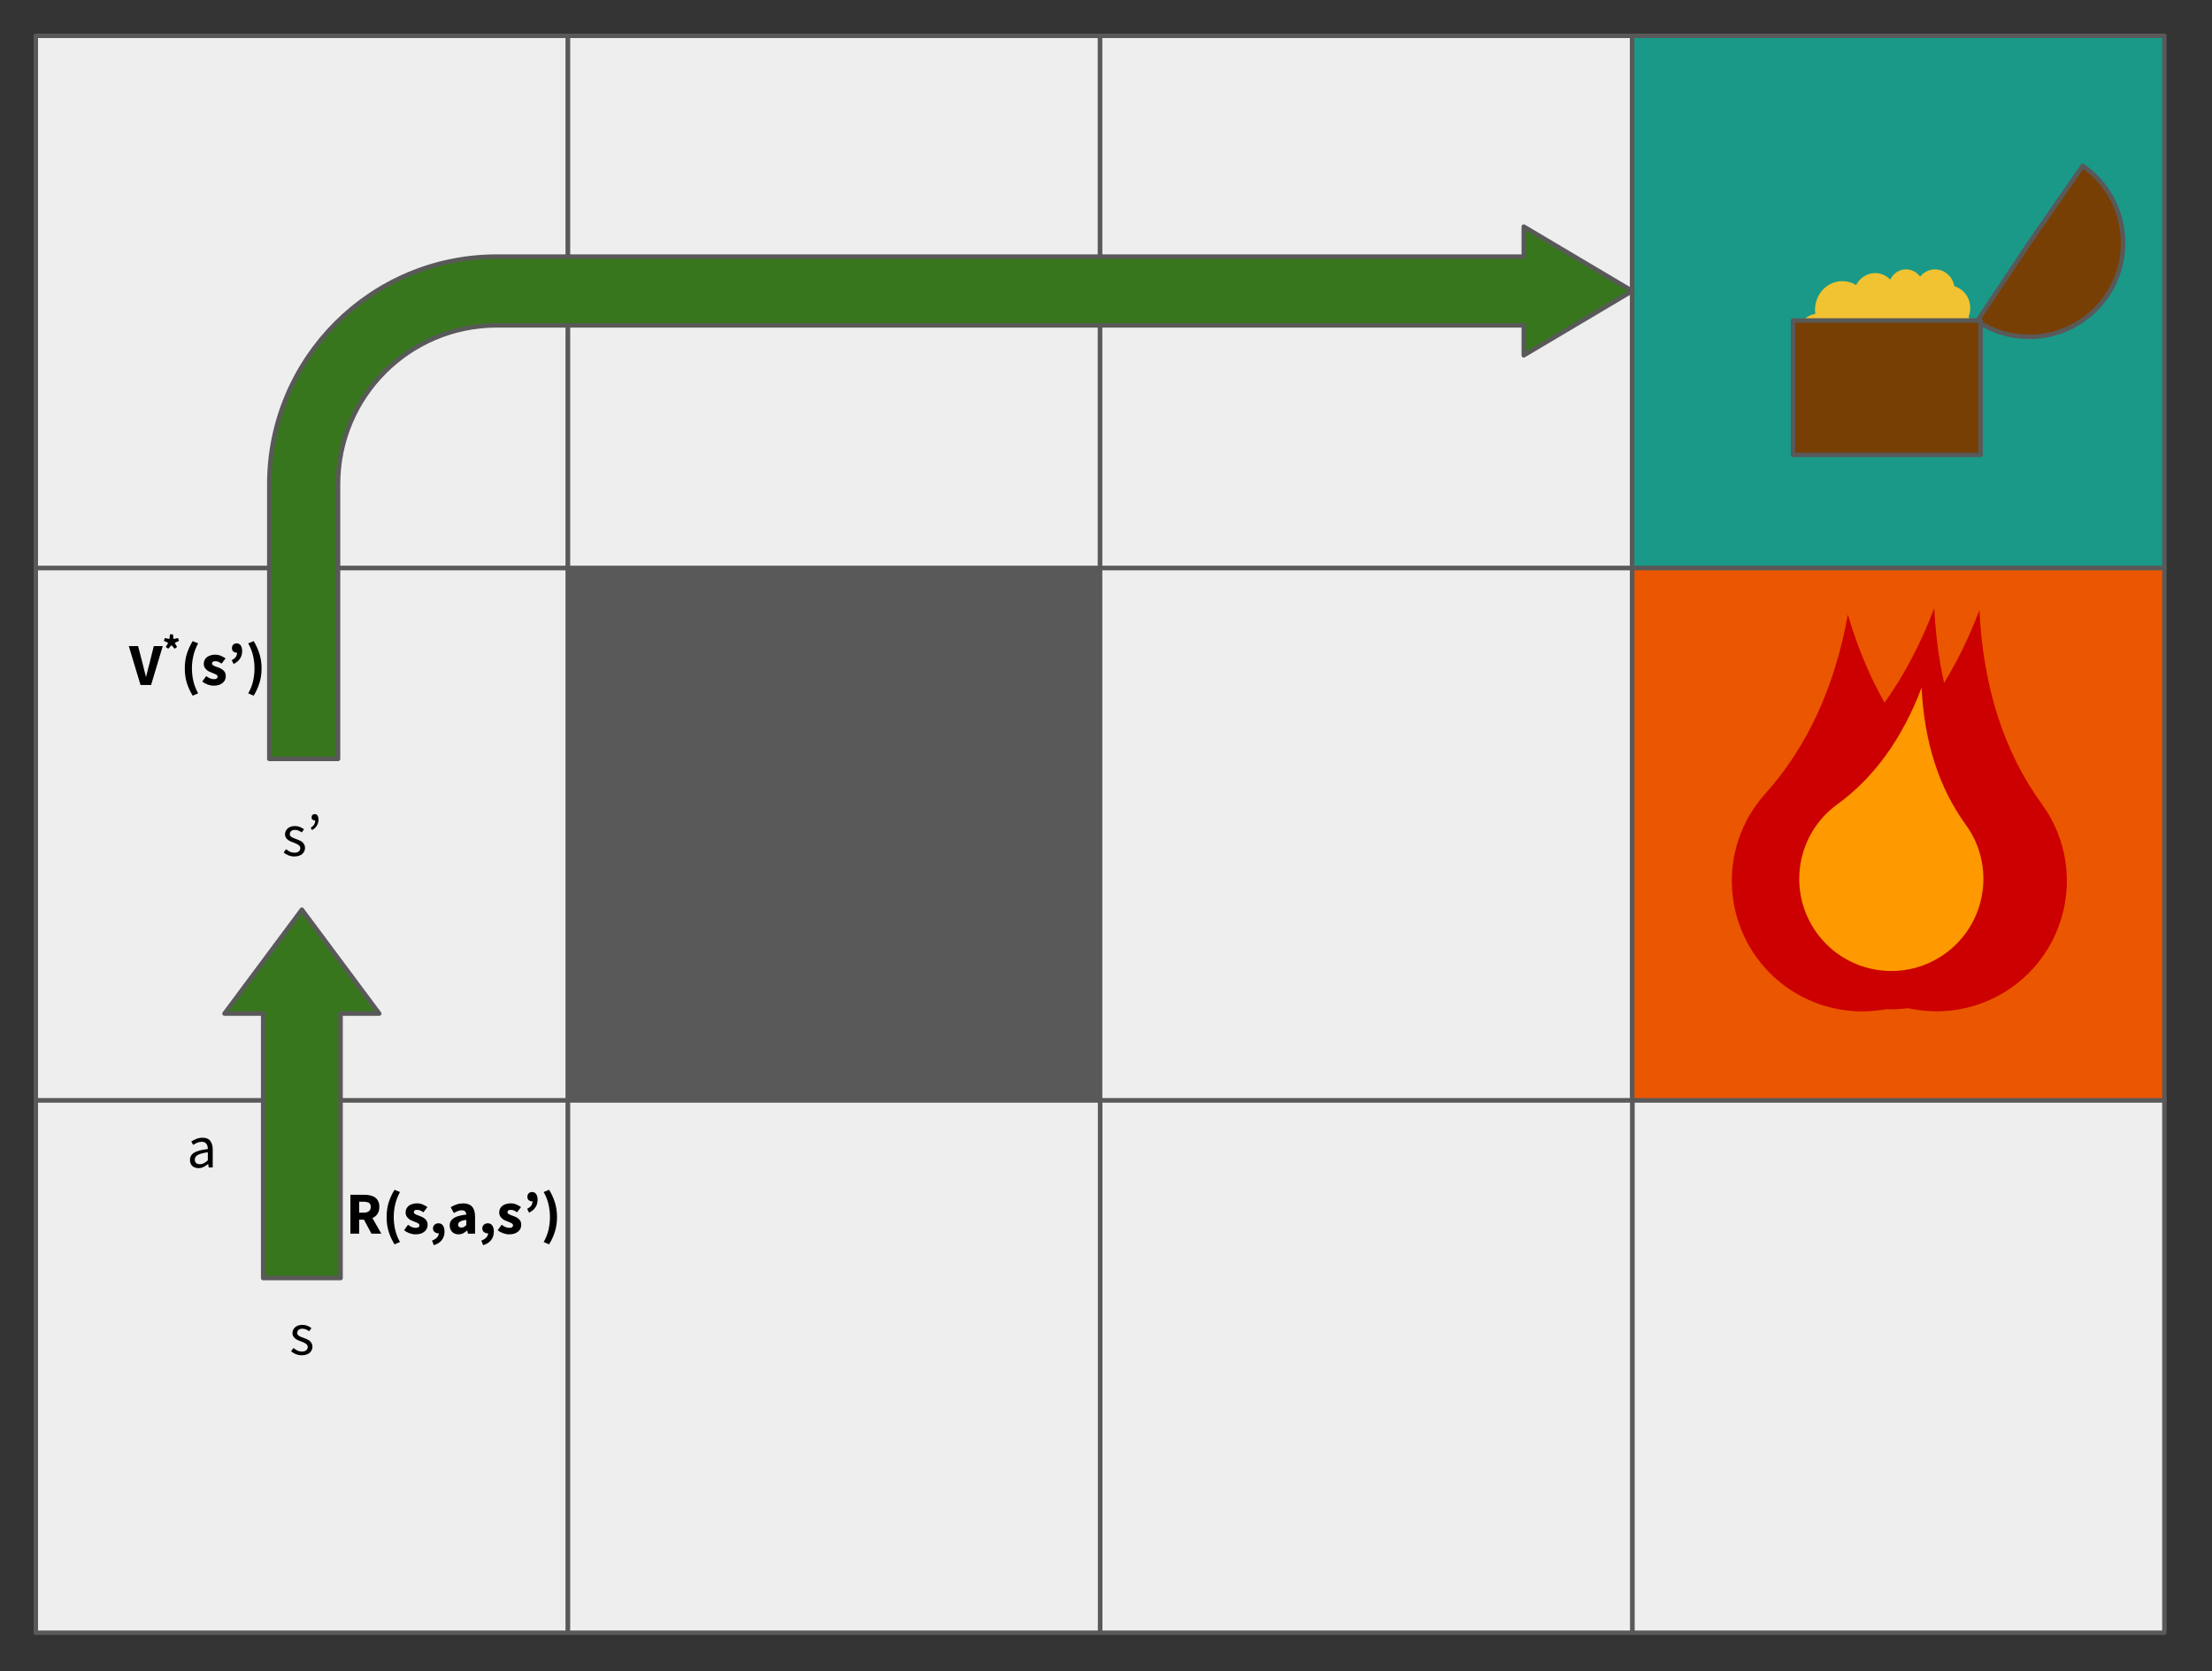 <svg version="1.1" viewBox="0.0 0.0 494.354 373.396" fill="none" stroke="none" stroke-linecap="square" stroke-miterlimit="10" xmlns:xlink="http://www.w3.org/1999/xlink" xmlns="http://www.w3.org/2000/svg"><rect x="0.0" y="0.0" width="494.354" height="373.396" fill="#333333" stroke="none"/><clipPath id="p.0"><path d="m0 0l494.354 0l0 373.396l-494.354 0l0 -373.396z" clip-rule="nonzero"/></clipPath><g clip-path="url(#p.0)"><path fill="#000000" fill-opacity="0.0" d="m0 0l494.354 0l0 373.396l-494.354 0z" fill-rule="evenodd"/><path fill="#eeeeee" d="m8.0 8.0l118.929 0l0 118.929l-118.929 0z" fill-rule="evenodd"/><path stroke="#595959" stroke-width="1.0" stroke-linejoin="round" stroke-linecap="butt" d="m8.0 8.0l118.929 0l0 118.929l-118.929 0z" fill-rule="evenodd"/><path fill="#eeeeee" d="m126.929 8.0l118.929 0l0 118.929l-118.929 0z" fill-rule="evenodd"/><path stroke="#595959" stroke-width="1.0" stroke-linejoin="round" stroke-linecap="butt" d="m126.929 8.0l118.929 0l0 118.929l-118.929 0z" fill-rule="evenodd"/><path fill="#eeeeee" d="m245.858 8.0l118.929 0l0 118.929l-118.929 0z" fill-rule="evenodd"/><path stroke="#595959" stroke-width="1.0" stroke-linejoin="round" stroke-linecap="butt" d="m245.858 8.0l118.929 0l0 118.929l-118.929 0z" fill-rule="evenodd"/><path fill="#1a9988" d="m364.787 8.0l118.929 0l0 118.929l-118.929 0z" fill-rule="evenodd"/><path stroke="#595959" stroke-width="1.0" stroke-linejoin="round" stroke-linecap="butt" d="m364.787 8.0l118.929 0l0 118.929l-118.929 0z" fill-rule="evenodd"/><path fill="#eeeeee" d="m8.0 126.929l118.929 0l0 118.929l-118.929 0z" fill-rule="evenodd"/><path stroke="#595959" stroke-width="1.0" stroke-linejoin="round" stroke-linecap="butt" d="m8.0 126.929l118.929 0l0 118.929l-118.929 0z" fill-rule="evenodd"/><path fill="#eeeeee" d="m8.0 245.858l118.929 0l0 118.929l-118.929 0z" fill-rule="evenodd"/><path stroke="#595959" stroke-width="1.0" stroke-linejoin="round" stroke-linecap="butt" d="m8.0 245.858l118.929 0l0 118.929l-118.929 0z" fill-rule="evenodd"/><path fill="#595959" d="m126.929 126.929l118.929 0l0 118.929l-118.929 0z" fill-rule="evenodd"/><path stroke="#595959" stroke-width="1.0" stroke-linejoin="round" stroke-linecap="butt" d="m126.929 126.929l118.929 0l0 118.929l-118.929 0z" fill-rule="evenodd"/><path fill="#eeeeee" d="m245.858 126.929l118.929 0l0 118.929l-118.929 0z" fill-rule="evenodd"/><path stroke="#595959" stroke-width="1.0" stroke-linejoin="round" stroke-linecap="butt" d="m245.858 126.929l118.929 0l0 118.929l-118.929 0z" fill-rule="evenodd"/><path fill="#eb5600" d="m364.787 126.929l118.929 0l0 118.929l-118.929 0z" fill-rule="evenodd"/><path stroke="#595959" stroke-width="1.0" stroke-linejoin="round" stroke-linecap="butt" d="m364.787 126.929l118.929 0l0 118.929l-118.929 0z" fill-rule="evenodd"/><path fill="#eeeeee" d="m364.787 245.858l118.929 0l0 118.929l-118.929 0z" fill-rule="evenodd"/><path stroke="#595959" stroke-width="1.0" stroke-linejoin="round" stroke-linecap="butt" d="m364.787 245.858l118.929 0l0 118.929l-118.929 0z" fill-rule="evenodd"/><path fill="#eeeeee" d="m245.858 245.858l118.929 0l0 118.929l-118.929 0z" fill-rule="evenodd"/><path stroke="#595959" stroke-width="1.0" stroke-linejoin="round" stroke-linecap="butt" d="m245.858 245.858l118.929 0l0 118.929l-118.929 0z" fill-rule="evenodd"/><path fill="#eeeeee" d="m126.929 245.858l118.929 0l0 118.929l-118.929 0z" fill-rule="evenodd"/><path stroke="#595959" stroke-width="1.0" stroke-linejoin="round" stroke-linecap="butt" d="m126.929 245.858l118.929 0l0 118.929l-118.929 0z" fill-rule="evenodd"/><path fill="#783f04" d="m465.469 37.046l0 0c9.458 6.56 11.863 19.517 5.389 29.034c-6.474 9.517 -19.408 12.04 -28.984 5.653l11.64 -17.451z" fill-rule="evenodd"/><path stroke="#595959" stroke-width="1.0" stroke-linejoin="round" stroke-linecap="butt" d="m465.469 37.046l0 0c9.458 6.56 11.863 19.517 5.389 29.034c-6.474 9.517 -19.408 12.04 -28.984 5.653l11.64 -17.451z" fill-rule="evenodd"/><path fill="#f1c232" d="m405.691 70.063l0 0c-0.315 -2.421 0.718 -4.818 2.66 -6.173c1.942 -1.355 4.452 -1.432 6.466 -0.196l0 0c0.713 -1.408 2.019 -2.38 3.522 -2.622c1.503 -0.242 3.027 0.274 4.11 1.392l0 0c0.608 -1.276 1.801 -2.134 3.156 -2.268c1.355 -0.134 2.681 0.473 3.506 1.607l0 0c1.098 -1.353 2.845 -1.922 4.484 -1.462c1.64 0.46 2.878 1.867 3.179 3.613l0 0c1.345 0.384 2.465 1.361 3.072 2.678c0.606 1.317 0.639 2.845 0.09 4.189l0 0c1.324 1.805 1.634 4.211 0.814 6.319c-0.82 2.108 -2.648 3.602 -4.8 3.924c-0.015 1.978 -1.051 3.794 -2.709 4.747c-1.658 0.953 -3.678 0.894 -5.282 -0.154c-0.683 2.37 -2.607 4.113 -4.939 4.477c-2.333 0.364 -4.656 -0.716 -5.967 -2.774c-1.607 1.015 -3.534 1.307 -5.348 0.811c-1.814 -0.496 -3.362 -1.738 -4.293 -3.447l0 0c-1.642 0.201 -3.229 -0.69 -3.974 -2.23c-0.745 -1.541 -0.489 -3.403 0.64 -4.663l0 0c-1.464 -0.903 -2.212 -2.694 -1.852 -4.439c0.36 -1.746 1.745 -3.05 3.433 -3.233z" fill-rule="evenodd"/><path fill="#000000" fill-opacity="0.0" d="m404.078 77.828l0 0c0.691 0.426 1.489 0.619 2.288 0.554m1.046 6.34c0.343 -0.042 0.68 -0.131 1.001 -0.265m8.64 2.901c-0.241 -0.379 -0.444 -0.785 -0.603 -1.209m11.51 -0.494l0 0c0.125 -0.432 0.205 -0.877 0.241 -1.326m7.75 -3.266c0.016 -2.106 -1.126 -4.035 -2.937 -4.957m6.923 -5.285c-0.293 0.717 -0.741 1.354 -1.308 1.859m-1.853 -8.726l0 0c0.05 0.29 0.073 0.584 0.069 0.878m-7.732 -3.028l0 0c-0.274 0.337 -0.499 0.715 -0.67 1.12m-5.993 -0.459l0 0c-0.146 0.307 -0.255 0.631 -0.324 0.966m-7.308 0.264l0 0c0.426 0.261 0.82 0.576 1.174 0.937m-10.3 5.433l0 0c0.043 0.334 0.112 0.663 0.205 0.986" fill-rule="evenodd"/><path fill="#783f04" d="m400.717 71.609l41.921 0l0 30.016l-41.921 0z" fill-rule="evenodd"/><path stroke="#595959" stroke-width="1.0" stroke-linejoin="round" stroke-linecap="butt" d="m400.717 71.609l41.921 0l0 30.016l-41.921 0z" fill-rule="evenodd"/><path fill="#cc0000" d="m396.715 218.507l0 0c-11.976 -10.75 -12.97 -29.173 -2.22 -41.15q14.076 -15.682 18.474 -40.051q6.994 23.754 22.676 37.83l0 0c11.976 10.75 12.97 29.173 2.22 41.15l0 0c-10.75 11.976 -29.173 12.97 -41.15 2.22z" fill-rule="evenodd"/><path fill="#cc0000" d="m409.205 213.931l0 0c-9.454 -13.02 -6.563 -31.239 6.457 -40.693q17.521 -12.722 26.715 -36.911q1.256 25.847 13.978 43.367l0 0c9.454 13.02 6.563 31.239 -6.457 40.693l0 0c-13.02 9.454 -31.239 6.563 -40.693 -6.457z" fill-rule="evenodd"/><path fill="#cc0000" d="m399.111 213.482l0 0c-9.454 -13.02 -6.563 -31.239 6.457 -40.693q17.521 -12.722 26.715 -36.911q1.256 25.847 13.978 43.367l0 0c9.454 13.02 6.563 31.239 -6.457 40.693l0 0c-13.02 9.454 -31.239 6.563 -40.693 -6.457z" fill-rule="evenodd"/><path fill="#ff9900" d="m406.041 208.458l0 0c-6.68 -9.193 -4.642 -22.061 4.551 -28.74q12.371 -8.989 18.859 -26.073q0.892 18.254 9.881 30.625l0 0c6.68 9.193 4.642 22.061 -4.551 28.74l0 0c-9.193 6.68 -22.061 4.642 -28.74 -4.551z" fill-rule="evenodd"/><path fill="#38761d" d="m50.173 226.459l17.291 -23.215l17.291 23.215l-8.646 0l0 59.084l-17.291 0l0 -59.084z" fill-rule="evenodd"/><path stroke="#595959" stroke-width="1.0" stroke-linejoin="round" stroke-linecap="butt" d="m50.173 226.459l17.291 -23.215l17.291 23.215l-8.646 0l0 59.084l-17.291 0l0 -59.084z" fill-rule="evenodd"/><path fill="#000000" fill-opacity="0.0" d="m52.409 287.672l30.11 0l0 20.346l-30.11 0z" fill-rule="evenodd"/><path fill="#000000" d="m67.454 302.801q-0.688 0 -1.312 -0.25q-0.625 -0.25 -1.094 -0.641l0.547 -0.734q0.422 0.344 0.859 0.562q0.453 0.219 1.047 0.219q0.641 0 0.953 -0.297q0.328 -0.297 0.328 -0.719q0 -0.25 -0.141 -0.438q-0.125 -0.188 -0.344 -0.328q-0.203 -0.141 -0.469 -0.25q-0.266 -0.109 -0.531 -0.219q-0.344 -0.109 -0.688 -0.266q-0.344 -0.156 -0.625 -0.375q-0.266 -0.219 -0.453 -0.516q-0.172 -0.297 -0.172 -0.703q0 -0.391 0.156 -0.719q0.156 -0.344 0.438 -0.594q0.297 -0.25 0.703 -0.391q0.422 -0.141 0.938 -0.141q0.609 0 1.125 0.219q0.516 0.219 0.891 0.516l-0.531 0.688q-0.328 -0.25 -0.688 -0.406q-0.359 -0.156 -0.781 -0.156q-0.625 0 -0.906 0.281q-0.281 0.281 -0.281 0.656q0 0.219 0.109 0.391q0.125 0.156 0.328 0.297q0.203 0.125 0.453 0.219q0.266 0.094 0.547 0.203q0.344 0.141 0.688 0.281q0.359 0.141 0.641 0.375q0.281 0.219 0.453 0.547q0.188 0.312 0.188 0.766q0 0.391 -0.156 0.734q-0.156 0.344 -0.453 0.625q-0.297 0.266 -0.75 0.406q-0.438 0.156 -1.016 0.156z" fill-rule="nonzero"/><path fill="#000000" fill-opacity="0.0" d="m52.409 176.226l30.11 0l0 20.346l-30.11 0z" fill-rule="evenodd"/><path fill="#000000" d="m65.794 191.355q-0.688 0 -1.312 -0.25q-0.625 -0.25 -1.094 -0.641l0.547 -0.734q0.422 0.344 0.859 0.562q0.453 0.219 1.047 0.219q0.641 0 0.953 -0.297q0.328 -0.297 0.328 -0.719q0 -0.25 -0.141 -0.438q-0.125 -0.188 -0.344 -0.328q-0.203 -0.141 -0.469 -0.25q-0.266 -0.109 -0.531 -0.219q-0.344 -0.109 -0.688 -0.266q-0.344 -0.156 -0.625 -0.375q-0.266 -0.219 -0.453 -0.516q-0.172 -0.297 -0.172 -0.703q0 -0.391 0.156 -0.719q0.156 -0.344 0.438 -0.594q0.297 -0.25 0.703 -0.391q0.422 -0.141 0.938 -0.141q0.609 0 1.125 0.219q0.516 0.219 0.891 0.516l-0.531 0.688q-0.328 -0.25 -0.688 -0.406q-0.359 -0.156 -0.781 -0.156q-0.625 0 -0.906 0.281q-0.281 0.281 -0.281 0.656q0 0.219 0.109 0.391q0.125 0.156 0.328 0.297q0.203 0.125 0.453 0.219q0.266 0.094 0.547 0.203q0.344 0.141 0.688 0.281q0.359 0.141 0.641 0.375q0.281 0.219 0.453 0.547q0.188 0.312 0.188 0.766q0 0.391 -0.156 0.734q-0.156 0.344 -0.453 0.625q-0.297 0.266 -0.75 0.406q-0.438 0.156 -1.016 0.156zm3.944 -5.906l-0.297 -0.5q0.5 -0.328 0.75 -0.703q0.25 -0.391 0.25 -0.969q-0.047 0.016 -0.109 0.016q-0.281 0 -0.5 -0.172q-0.203 -0.172 -0.203 -0.484q0 -0.359 0.188 -0.547q0.203 -0.203 0.516 -0.203q0.391 0 0.609 0.312q0.234 0.312 0.234 0.891q0 0.812 -0.375 1.391q-0.359 0.578 -1.062 0.969z" fill-rule="nonzero"/><path fill="#000000" fill-opacity="0.0" d="m30.076 245.858l30.11 0l0 20.346l-30.11 0z" fill-rule="evenodd"/><path fill="#000000" d="m44.351 260.988q-0.812 0 -1.359 -0.469q-0.531 -0.484 -0.531 -1.359q0 -1.078 0.938 -1.641q0.953 -0.562 3.047 -0.797q0 -0.297 -0.062 -0.594q-0.062 -0.297 -0.219 -0.516q-0.141 -0.234 -0.406 -0.375q-0.25 -0.141 -0.656 -0.141q-0.562 0 -1.062 0.219q-0.484 0.219 -0.859 0.484l-0.438 -0.766q0.453 -0.297 1.109 -0.562q0.656 -0.281 1.438 -0.281q1.188 0 1.719 0.734q0.531 0.719 0.531 1.938l0 3.969l-0.906 0l-0.094 -0.766l-0.031 0q-0.469 0.375 -1.0 0.656q-0.531 0.266 -1.156 0.266zm0.328 -0.875q0.469 0 0.875 -0.219q0.422 -0.219 0.891 -0.656l0 -1.797q-0.812 0.109 -1.375 0.266q-0.547 0.141 -0.891 0.344q-0.344 0.203 -0.5 0.469q-0.141 0.25 -0.141 0.547q0 0.562 0.328 0.812q0.328 0.234 0.812 0.234z" fill-rule="nonzero"/><path fill="#38761d" d="m60.186 169.556l0 -61.38l0 0c0 -28.083 22.765 -50.848 50.848 -50.848l229.507 0l0 -6.701l24.244 14.381l-24.244 14.381l0 -6.701l-229.507 0l0 0c-19.6 0 -35.488 15.889 -35.488 35.488l0 61.38z" fill-rule="evenodd"/><path stroke="#595959" stroke-width="1.0" stroke-linejoin="round" stroke-linecap="butt" d="m60.186 169.556l0 -61.38l0 0c0 -28.083 22.765 -50.848 50.848 -50.848l229.507 0l0 -6.701l24.244 14.381l-24.244 14.381l0 -6.701l-229.507 0l0 0c-19.6 0 -35.488 15.889 -35.488 35.488l0 61.38z" fill-rule="evenodd"/><path fill="#000000" fill-opacity="0.0" d="m66.78 253.971l69.165 0l0 33.701l-69.165 0z" fill-rule="evenodd"/><path fill="#000000" d="m78.31 275.622l0 -8.688l3.125 0q0.688 0 1.297 0.141q0.609 0.125 1.062 0.438q0.453 0.312 0.719 0.844q0.266 0.516 0.266 1.281q0 0.953 -0.422 1.578q-0.422 0.625 -1.125 0.922l1.984 3.484l-2.203 0l-1.672 -3.125l-1.078 0l0 3.125l-1.953 0zm1.953 -4.688l1.016 0q0.766 0 1.172 -0.328q0.406 -0.328 0.406 -0.969q0 -0.641 -0.406 -0.891q-0.406 -0.25 -1.172 -0.25l-1.016 0l0 2.438zm7.904 7.078q-0.844 -1.375 -1.312 -2.859q-0.453 -1.484 -0.453 -3.234q0 -1.766 0.453 -3.234q0.469 -1.484 1.312 -2.859l1.219 0.5q-0.719 1.312 -1.062 2.75q-0.328 1.422 -0.328 2.844q0 1.422 0.328 2.859q0.344 1.422 1.062 2.719l-1.219 0.516zm4.679 -2.234q-0.656 0 -1.344 -0.25q-0.688 -0.25 -1.188 -0.672l0.875 -1.219q0.453 0.344 0.859 0.516q0.422 0.172 0.844 0.172q0.453 0 0.641 -0.141q0.203 -0.156 0.203 -0.422q0 -0.156 -0.109 -0.281q-0.109 -0.125 -0.312 -0.234q-0.188 -0.109 -0.438 -0.188q-0.234 -0.094 -0.484 -0.203q-0.312 -0.109 -0.625 -0.266q-0.297 -0.172 -0.547 -0.406q-0.25 -0.234 -0.422 -0.547q-0.156 -0.312 -0.156 -0.719q0 -0.453 0.172 -0.844q0.188 -0.391 0.516 -0.656q0.344 -0.266 0.812 -0.406q0.469 -0.156 1.031 -0.156q0.766 0 1.328 0.266q0.578 0.25 1.016 0.562l-0.891 1.172q-0.359 -0.266 -0.703 -0.406q-0.344 -0.141 -0.688 -0.141q-0.75 0 -0.75 0.516q0 0.156 0.109 0.281q0.109 0.109 0.281 0.203q0.188 0.094 0.406 0.188q0.234 0.078 0.5 0.172q0.312 0.109 0.625 0.266q0.312 0.156 0.578 0.391q0.266 0.219 0.422 0.547q0.156 0.328 0.156 0.781q0 0.453 -0.172 0.844q-0.172 0.375 -0.531 0.672q-0.344 0.281 -0.844 0.453q-0.5 0.156 -1.172 0.156zm4.107 2.422l-0.406 -1.031q0.75 -0.266 1.125 -0.703q0.391 -0.422 0.391 -0.922l-0.109 0q-0.469 0 -0.828 -0.281q-0.359 -0.297 -0.359 -0.828q0 -0.5 0.359 -0.812q0.359 -0.312 0.859 -0.312q0.672 0 1.016 0.5q0.344 0.484 0.344 1.359q0 1.109 -0.609 1.891q-0.609 0.797 -1.781 1.141zm5.514 -2.422q-0.453 0 -0.828 -0.156q-0.359 -0.141 -0.609 -0.406q-0.25 -0.281 -0.391 -0.641q-0.141 -0.359 -0.141 -0.797q0 -1.031 0.875 -1.609q0.875 -0.594 2.844 -0.797q-0.031 -0.438 -0.266 -0.703q-0.234 -0.266 -0.781 -0.266q-0.422 0 -0.844 0.172q-0.422 0.156 -0.891 0.438l-0.719 -1.297q0.641 -0.391 1.344 -0.625q0.703 -0.234 1.484 -0.234q1.281 0 1.953 0.734q0.672 0.719 0.672 2.25l0 3.781l-1.594 0l-0.141 -0.688l-0.047 0q-0.422 0.375 -0.891 0.609q-0.469 0.234 -1.031 0.234zm0.672 -1.516q0.328 0 0.562 -0.141q0.25 -0.156 0.516 -0.422l0 -1.156q-1.047 0.141 -1.453 0.422q-0.391 0.281 -0.391 0.672q0 0.312 0.203 0.469q0.219 0.156 0.562 0.156zm4.836 3.938l-0.406 -1.031q0.75 -0.266 1.125 -0.703q0.391 -0.422 0.391 -0.922l-0.109 0q-0.469 0 -0.828 -0.281q-0.359 -0.297 -0.359 -0.828q0 -0.5 0.359 -0.812q0.359 -0.312 0.859 -0.312q0.672 0 1.016 0.5q0.344 0.484 0.344 1.359q0 1.109 -0.609 1.891q-0.609 0.797 -1.781 1.141zm5.795 -2.422q-0.656 0 -1.344 -0.25q-0.688 -0.25 -1.188 -0.672l0.875 -1.219q0.453 0.344 0.859 0.516q0.422 0.172 0.844 0.172q0.453 0 0.641 -0.141q0.203 -0.156 0.203 -0.422q0 -0.156 -0.109 -0.281q-0.109 -0.125 -0.312 -0.234q-0.188 -0.109 -0.438 -0.188q-0.234 -0.094 -0.484 -0.203q-0.312 -0.109 -0.625 -0.266q-0.297 -0.172 -0.547 -0.406q-0.25 -0.234 -0.422 -0.547q-0.156 -0.312 -0.156 -0.719q0 -0.453 0.172 -0.844q0.188 -0.391 0.516 -0.656q0.344 -0.266 0.812 -0.406q0.469 -0.156 1.031 -0.156q0.766 0 1.328 0.266q0.578 0.25 1.016 0.562l-0.891 1.172q-0.359 -0.266 -0.703 -0.406q-0.344 -0.141 -0.688 -0.141q-0.75 0 -0.75 0.516q0 0.156 0.109 0.281q0.109 0.109 0.281 0.203q0.188 0.094 0.406 0.188q0.234 0.078 0.5 0.172q0.312 0.109 0.625 0.266q0.312 0.156 0.578 0.391q0.266 0.219 0.422 0.547q0.156 0.328 0.156 0.781q0 0.453 -0.172 0.844q-0.172 0.375 -0.531 0.672q-0.344 0.281 -0.844 0.453q-0.5 0.156 -1.172 0.156zm4.467 -4.844l-0.422 -0.859q0.594 -0.297 0.891 -0.688q0.297 -0.406 0.297 -1.0q-0.031 0.016 -0.109 0.016q-0.438 0 -0.734 -0.266q-0.297 -0.266 -0.297 -0.719q0 -0.5 0.281 -0.797q0.297 -0.297 0.75 -0.297q0.609 0 0.922 0.453q0.328 0.453 0.328 1.297q0 0.953 -0.484 1.672q-0.469 0.719 -1.422 1.188zm4.483 7.078l-1.219 -0.516q0.75 -1.297 1.078 -2.719q0.328 -1.438 0.328 -2.859q0 -1.422 -0.328 -2.844q-0.328 -1.438 -1.078 -2.75l1.219 -0.5q0.844 1.375 1.297 2.859q0.469 1.469 0.469 3.234q0 1.75 -0.469 3.234q-0.453 1.484 -1.297 2.859z" fill-rule="nonzero"/><path fill="#000000" fill-opacity="0.0" d="m15.28 131.386l57.732 0l0 33.701l-57.732 0z" fill-rule="evenodd"/><path fill="#000000" d="m31.408 153.036l-2.625 -8.688l2.078 0l1.047 4.047q0.188 0.719 0.344 1.391q0.156 0.672 0.359 1.391l0.047 0q0.188 -0.719 0.344 -1.391q0.172 -0.672 0.359 -1.391l1.016 -4.047l2.0 0l-2.609 8.688l-2.359 0z" fill-rule="nonzero"/><path fill="#000000" d="m37.6 144.942l-0.547 -0.391l0.531 -0.922l-0.953 -0.438l0.203 -0.641l1.031 0.219l0.109 -1.047l0.688 0l0.109 1.047l1.016 -0.219l0.219 0.641l-0.953 0.438l0.516 0.922l-0.531 0.391l-0.719 -0.797l-0.719 0.797z" fill-rule="nonzero"/><path fill="#000000" d="m43.062 155.427q-0.844 -1.375 -1.312 -2.859q-0.453 -1.484 -0.453 -3.234q0 -1.766 0.453 -3.234q0.469 -1.484 1.312 -2.859l1.219 0.5q-0.719 1.312 -1.062 2.75q-0.328 1.422 -0.328 2.844q0 1.422 0.328 2.859q0.344 1.422 1.062 2.719l-1.219 0.516zm4.679 -2.234q-0.656 0 -1.344 -0.25q-0.688 -0.25 -1.188 -0.672l0.875 -1.219q0.453 0.344 0.859 0.516q0.422 0.172 0.844 0.172q0.453 0 0.641 -0.141q0.203 -0.156 0.203 -0.422q0 -0.156 -0.109 -0.281q-0.109 -0.125 -0.312 -0.234q-0.188 -0.109 -0.438 -0.188q-0.234 -0.094 -0.484 -0.203q-0.312 -0.109 -0.625 -0.266q-0.297 -0.172 -0.547 -0.406q-0.25 -0.234 -0.422 -0.547q-0.156 -0.312 -0.156 -0.719q0 -0.453 0.172 -0.844q0.188 -0.391 0.516 -0.656q0.344 -0.266 0.812 -0.406q0.469 -0.156 1.031 -0.156q0.766 0 1.328 0.266q0.578 0.25 1.016 0.562l-0.891 1.172q-0.359 -0.266 -0.703 -0.406q-0.344 -0.141 -0.688 -0.141q-0.75 0 -0.75 0.516q0 0.156 0.109 0.281q0.109 0.109 0.281 0.203q0.188 0.094 0.406 0.188q0.234 0.078 0.5 0.172q0.312 0.109 0.625 0.266q0.312 0.156 0.578 0.391q0.266 0.219 0.422 0.547q0.156 0.328 0.156 0.781q0 0.453 -0.172 0.844q-0.172 0.375 -0.531 0.672q-0.344 0.281 -0.844 0.453q-0.5 0.156 -1.172 0.156zm4.467 -4.844l-0.422 -0.859q0.594 -0.297 0.891 -0.688q0.297 -0.406 0.297 -1.0q-0.031 0.016 -0.109 0.016q-0.438 0 -0.734 -0.266q-0.297 -0.266 -0.297 -0.719q0 -0.5 0.281 -0.797q0.297 -0.297 0.75 -0.297q0.609 0 0.922 0.453q0.328 0.453 0.328 1.297q0 0.953 -0.484 1.672q-0.469 0.719 -1.422 1.188zm4.483 7.078l-1.219 -0.516q0.75 -1.297 1.078 -2.719q0.328 -1.438 0.328 -2.859q0 -1.422 -0.328 -2.844q-0.328 -1.438 -1.078 -2.75l1.219 -0.5q0.844 1.375 1.297 2.859q0.469 1.469 0.469 3.234q0 1.75 -0.469 3.234q-0.453 1.484 -1.297 2.859z" fill-rule="nonzero"/></g></svg>